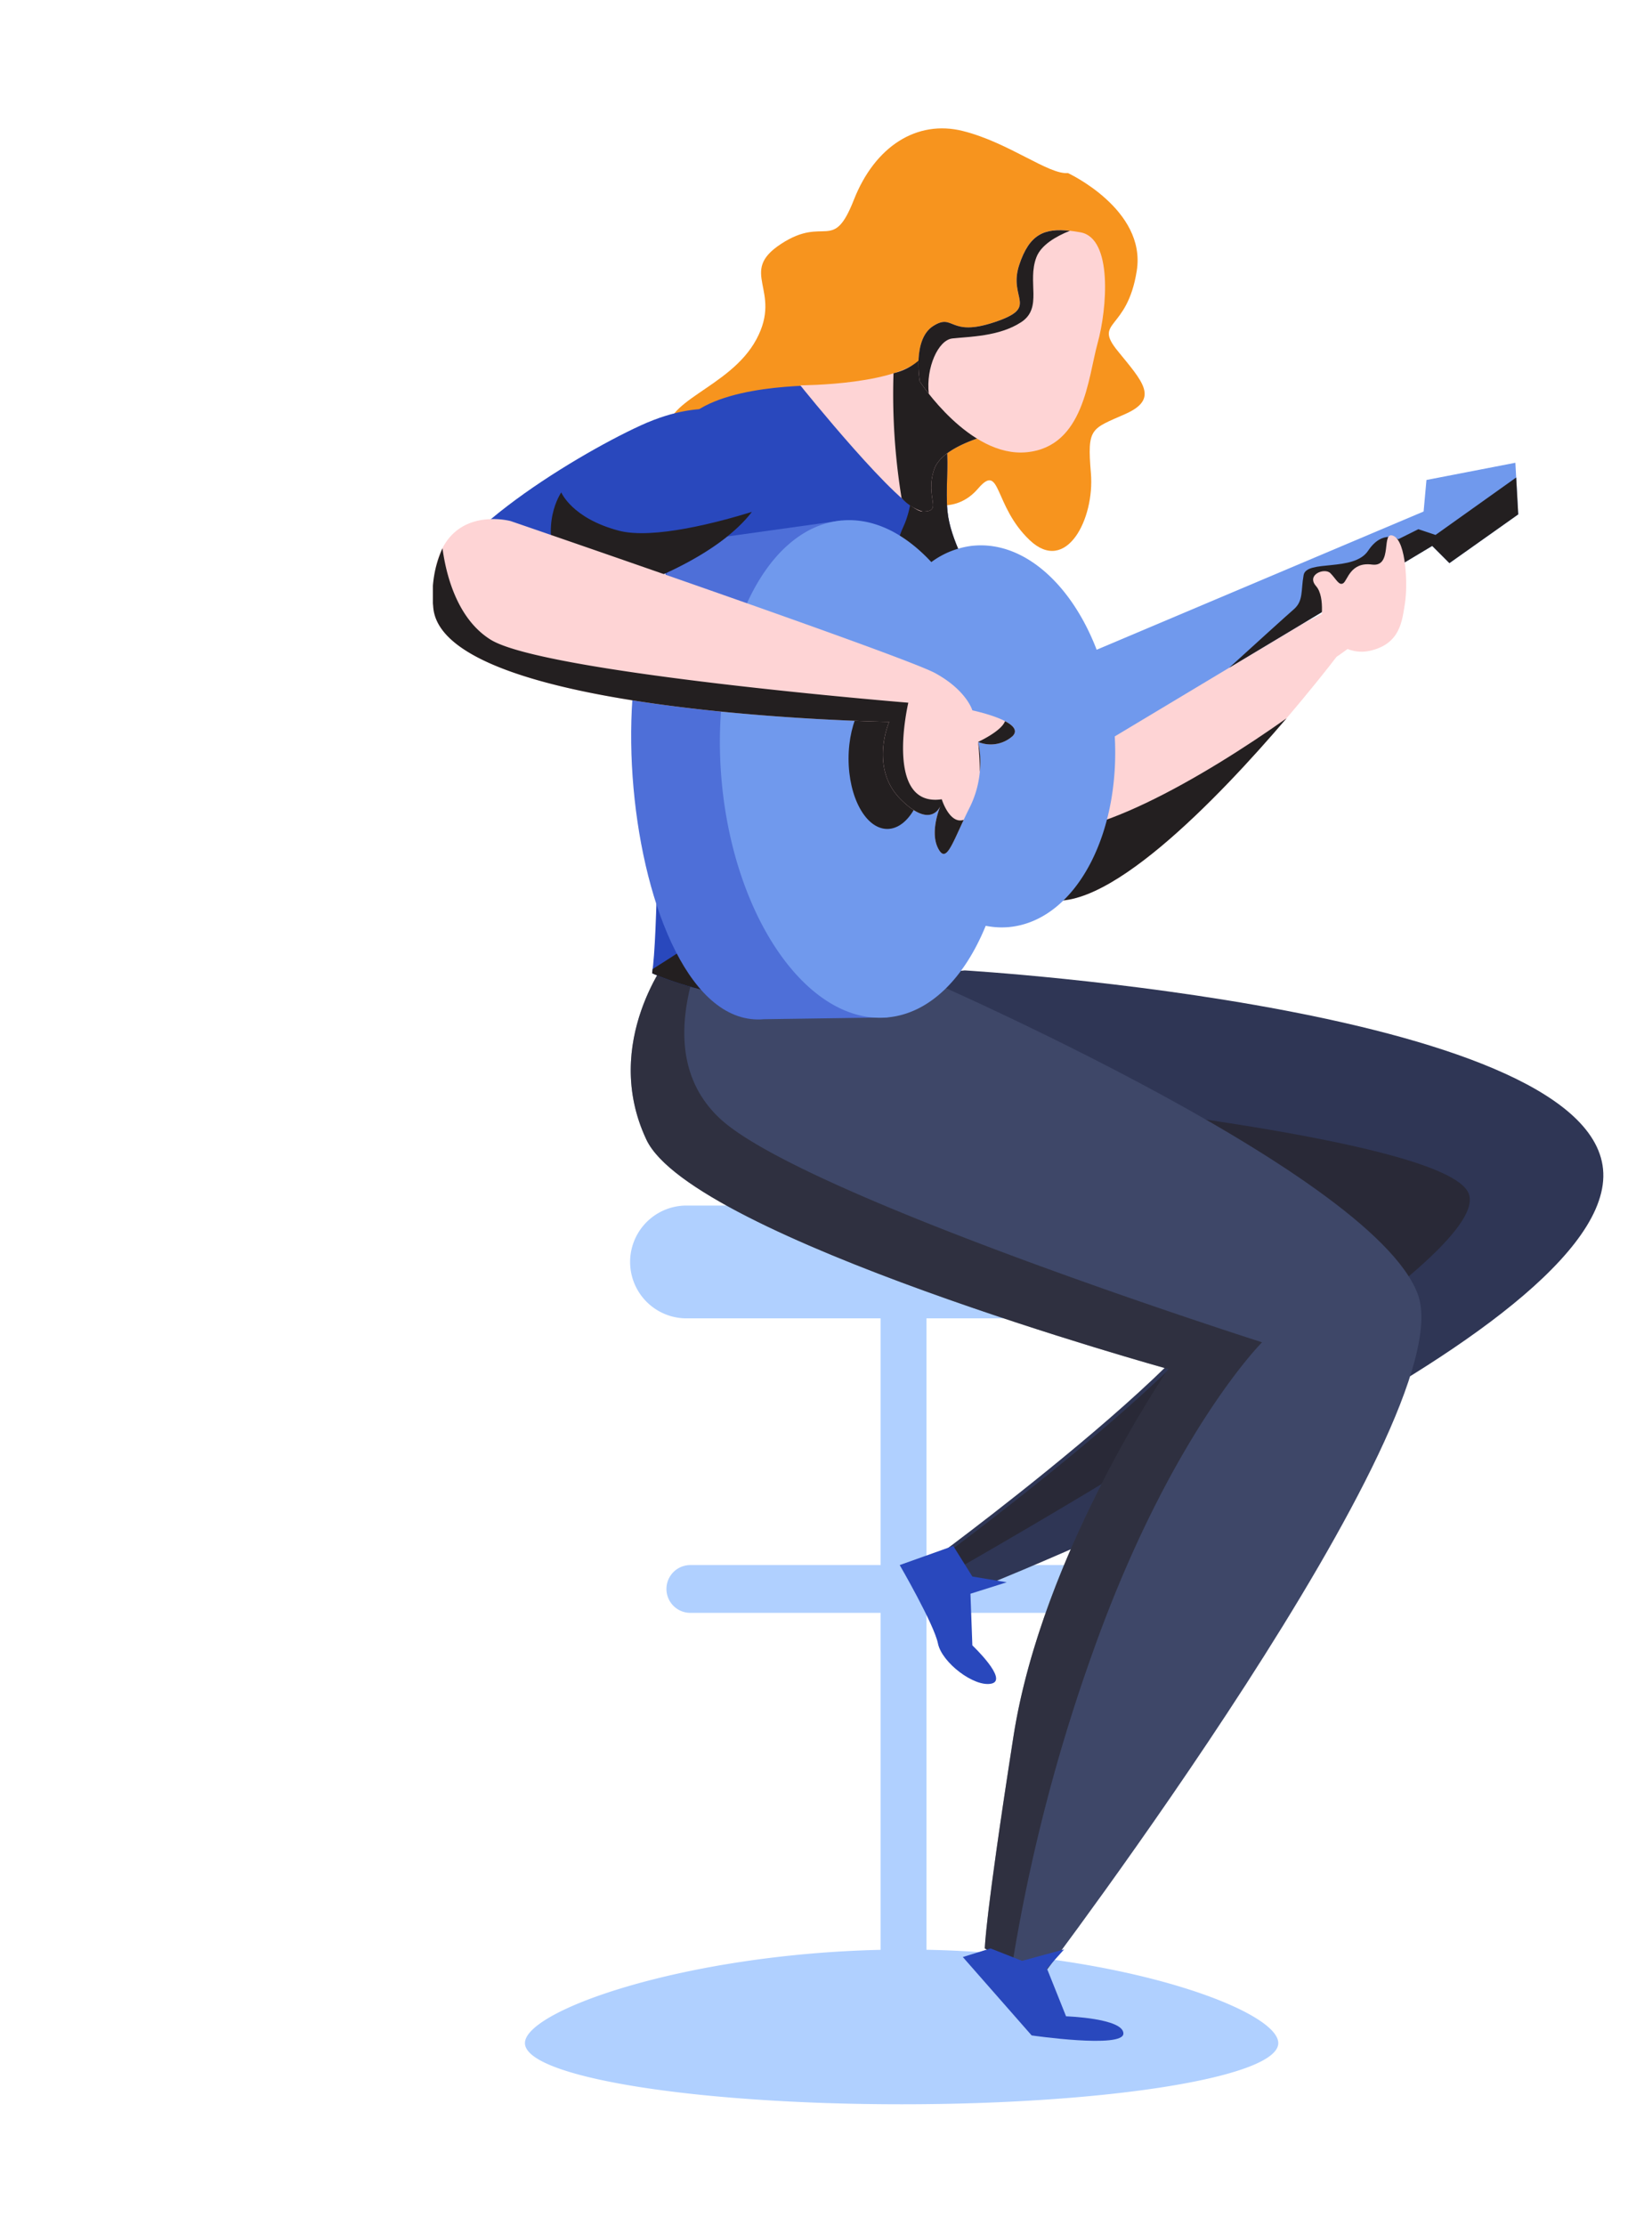 <svg id="Group_3458" data-name="Group 3458" xmlns="http://www.w3.org/2000/svg" xmlns:xlink="http://www.w3.org/1999/xlink" width="186.167" height="250.757" viewBox="0 0 186.167 250.757">
  <defs>
    <clipPath id="clip-path">
      <rect id="Rectangle_2548" data-name="Rectangle 2548" width="186.167" height="250.757" fill="none"/>
    </clipPath>
    <clipPath id="clip-path-2">
      <rect id="Rectangle_2547" data-name="Rectangle 2547" width="186.167" height="250.758" fill="none"/>
    </clipPath>
    <clipPath id="clip-path-3">
      <rect id="Rectangle_2537" data-name="Rectangle 2537" width="47.407" height="24.17" fill="none"/>
    </clipPath>
    <clipPath id="clip-path-4">
      <rect id="Rectangle_2538" data-name="Rectangle 2538" width="82.209" height="56.575" fill="none"/>
    </clipPath>
    <clipPath id="clip-path-5">
      <rect id="Rectangle_2539" data-name="Rectangle 2539" width="71.141" height="113.728" fill="none"/>
    </clipPath>
    <clipPath id="clip-path-6">
      <rect id="Rectangle_2540" data-name="Rectangle 2540" width="38.289" height="68.247" fill="none"/>
    </clipPath>
    <clipPath id="clip-path-7">
      <rect id="Rectangle_2541" data-name="Rectangle 2541" width="35.513" height="14.196" fill="none"/>
    </clipPath>
    <clipPath id="clip-path-8">
      <rect id="Rectangle_2542" data-name="Rectangle 2542" width="13.43" height="18.297" fill="none"/>
    </clipPath>
    <clipPath id="clip-path-9">
      <rect id="Rectangle_2543" data-name="Rectangle 2543" width="8.727" height="15.837" fill="none"/>
    </clipPath>
    <clipPath id="clip-path-10">
      <rect id="Rectangle_2544" data-name="Rectangle 2544" width="32.578" height="21.44" fill="none"/>
    </clipPath>
    <clipPath id="clip-path-11">
      <rect id="Rectangle_2545" data-name="Rectangle 2545" width="17.061" height="18.434" fill="none"/>
    </clipPath>
    <clipPath id="clip-path-12">
      <rect id="Rectangle_2546" data-name="Rectangle 2546" width="65.587" height="34.438" fill="none"/>
    </clipPath>
  </defs>
  <g id="Group_3154" data-name="Group 3154" clip-path="url(#clip-path)">
    <g id="Group_3153" data-name="Group 3153" transform="translate(0 -0.001)">
      <g id="Group_3152" data-name="Group 3152" clip-path="url(#clip-path-2)">
        <path id="Path_4138" data-name="Path 4138" d="M472.062,240.071s14.867,35.229,18.746,32.966,27.472-14.221,27.472-14.221,7.757-7.11,8.4-3.555-6.787,8.4-6.787,8.4-23.594,31.027-33.29,27.149-19.715-21.654-19.715-21.654-.97-32.966,5.171-29.088" transform="translate(-369.272 -189.648)" fill="#fed4d5"/>
        <g id="Group_3124" data-name="Group 3124" transform="translate(97.579 77.331)" style="mix-blend-mode: overlay;isolation: isolate">
          <g id="Group_3123" data-name="Group 3123">
            <g id="Group_3122" data-name="Group 3122" clip-path="url(#clip-path-3)">
              <path id="Path_4139" data-name="Path 4139" d="M484.94,385.994c-5.453-2.282-12.827-9.924-18.032-15.97.017,1.361.041,2.18.041,2.18s10.019,17.776,19.715,21.655c6.705,2.682,20.053-11.326,27.652-20.224-9.154,6.486-23.355,14.88-29.375,12.36" transform="translate(-466.908 -370.024)" fill="#231f20"/>
            </g>
          </g>
        </g>
        <path id="Path_4140" data-name="Path 4140" d="M328.317,733.921V695.956h21.224a2.693,2.693,0,1,0,0-5.386H328.317v-27.8H349.11a6.356,6.356,0,0,0,0-12.713H301.276a6.356,6.356,0,0,0,0,12.713h21.87v27.8H301.707a2.693,2.693,0,1,0,0,5.386h21.439v37.972c-22.164.507-40.077,6.854-40.077,10.509,0,3.808,19,6.895,42.447,6.895s42.447-3.087,42.447-6.895c0-3.678-17.341-10.081-39.646-10.516" transform="translate(-223.911 -514.206)" fill="#b0d0ff"/>
        <path id="Path_4141" data-name="Path 4141" d="M412.548,523.25s72.4,4.309,71.966,23.27-71.966,46.972-71.966,46.972l-3.017-4.309S450.47,559.018,441.42,556s-35.768.862-46.11-9.481-11.2-20.254-11.2-20.254Z" transform="translate(-303.832 -413.896)" fill="#2f3655"/>
        <g id="Group_3127" data-name="Group 3127" transform="translate(83.427 120.412)" opacity="0.56" style="mix-blend-mode: overlay;isolation: isolate">
          <g id="Group_3126" data-name="Group 3126">
            <g id="Group_3125" data-name="Group 3125" clip-path="url(#clip-path-4)">
              <path id="Path_4142" data-name="Path 4142" d="M422.112,631.035l1.19,1.7c21.469-12.3,60.786-35.927,57.956-42.531-2.78-6.486-53.527-11.642-82.064-14.044a42.9,42.9,0,0,0,8.7,12.213c10.342,10.342,37.06,6.464,46.11,9.481s-31.889,33.182-31.889,33.182" transform="translate(-399.193 -576.16)" fill="#231f20"/>
            </g>
          </g>
        </g>
        <path id="Path_4143" data-name="Path 4143" d="M344.566,515s-7.864,9.8-2.693,20.793S400.7,561.651,400.7,561.651s-14.221,20.685-17.453,41.37-3.232,23.917-3.232,23.917l6.141,3.555s47.834-63.024,42.662-77.245-59.146-37.168-59.146-37.168Z" transform="translate(-269.032 -407.372)" fill="#3e4768"/>
        <g id="Group_3130" data-name="Group 3130" transform="translate(71.08 107.63)" opacity="0.56" style="mix-blend-mode: overlay;isolation: isolate">
          <g id="Group_3129" data-name="Group 3129">
            <g id="Group_3128" data-name="Group 3128" clip-path="url(#clip-path-5)">
              <path id="Path_4144" data-name="Path 4144" d="M380.01,626.936l3.1,1.793a198.382,198.382,0,0,1,9.077-35.19c8.726-24.563,19.069-34.906,19.069-34.906s-51.712-16.483-61.085-25.209c-5.8-5.4-4.151-13.156-2.294-18.28L344.566,515s-7.864,9.8-2.693,20.793,58.823,25.856,58.823,25.856-14.221,20.685-17.453,41.37-3.232,23.917-3.232,23.917" transform="translate(-340.112 -515.001)" fill="#231f20"/>
            </g>
          </g>
        </g>
        <path id="Path_4145" data-name="Path 4145" d="M405.05,74.264s8.834,4.094,7.757,10.989-4.956,5.6-2.155,9.05,4.74,5.387.862,7.11-4.309,1.508-3.878,6.679-2.8,11.42-6.895,7.541-3.232-8.834-5.818-5.818-6.249,1.939-8.4.215-25.425-1.939-26.5-6.033,6.895-5.387,9.912-10.989-2.155-7.541,2.8-10.773,5.818,1.077,8.188-4.956,7.11-9.05,12.281-7.757,9.7,4.956,11.851,4.74" transform="translate(-284.7 -54.76)" fill="#f7941e"/>
        <path id="Path_4146" data-name="Path 4146" d="M371.993,207.729c-1.022.02-11.312-.323-15.837,3.232s-3.232,54.621-4.525,63.024c0,0,18.1,8.4,35.229-1.939,0,0-3.878-21.978,1.293-29.411s-2.586-14.221-3.232-20.685,3.232-14.544-12.928-14.221" transform="translate(-278.144 -164.308)" fill="#2948bd"/>
        <g id="Group_3133" data-name="Group 3133" transform="translate(73.487 44.651)" style="mix-blend-mode: overlay;isolation: isolate">
          <g id="Group_3132" data-name="Group 3132">
            <g id="Group_3131" data-name="Group 3131" clip-path="url(#clip-path-6)">
              <path id="Path_4147" data-name="Path 4147" d="M384.921,226.64c-.482-4.816,1.537-10.525-4.081-12.991.4,4.14.771,11.148-.875,14.661-2.424,5.171,1.454,7.434,1.939,13.413s-9.211,10.666-9.211,17.776c0,4.707-12.528,13.375-21,18.7-.02.16-.038.339-.06.476,0,0,18.1,8.4,35.229-1.939,0,0-3.878-21.978,1.293-29.411s-2.586-14.221-3.232-20.685" transform="translate(-351.631 -213.649)" fill="#231f20"/>
            </g>
          </g>
        </g>
        <path id="Path_4148" data-name="Path 4148" d="M368.228,286.754l-4.194-6.1-13.582,1.9c-16.368,1.461-11.52,55.759,4.848,54.3l13.943-.2,1.248-17.577Z" transform="translate(-269.208 -222.001)" fill="#4e6fd8"/>
        <path id="Path_4149" data-name="Path 4149" d="M577.419,271.821l39.754-16.806.323-3.555,10.019-1.939.323,5.818-7.757,5.494-1.939-1.939-38.784,23.27Z" transform="translate(-456.745 -197.373)" fill="#7099ed"/>
        <path id="Path_4150" data-name="Path 4150" d="M270.137,221.339s-4.2-2.586-11.958.97-24.563,13.9-22.947,20.038,48.48-5.171,34.906-21.008" transform="translate(-185.985 -174.363)" fill="#2948bd"/>
        <path id="Path_4151" data-name="Path 4151" d="M416.76,283.341a9.631,9.631,0,0,0-4.742,1.85c-3.008-3.239-6.521-5.022-10.129-4.686C393,281.331,386.965,294.536,388.4,310s9.808,27.328,18.695,26.5c4.727-.44,8.632-4.4,11.051-10.323a9.182,9.182,0,0,0,2.609.146c7.643-.711,12.943-10.909,11.839-22.778s-8.194-20.915-15.837-20.2" transform="translate(-307.064 -221.85)" fill="#7099ed"/>
        <path id="Path_4152" data-name="Path 4152" d="M528.648,1052.867l2.155,5.386s6.464.216,6.464,1.939-10.342.215-10.342.215l-7.757-8.834,3.124-.969,3.555,1.4,4.74-1.293Z" transform="translate(-410.667 -831.04)" fill="#2948bd"/>
        <path id="Path_4153" data-name="Path 4153" d="M491.177,833.58l2.155,3.447,3.878.646-4.094,1.293.215,5.818s4.094,3.878,2.155,4.309-5.6-2.37-6.033-4.525-4.309-8.834-4.309-8.834Z" transform="translate(-383.754 -659.37)" fill="#2948bd"/>
        <path id="Path_4154" data-name="Path 4154" d="M455.449,197.291s-7.757,1.293-8.834,4.525,1.077,4.74-1.293,4.74-13.79-14.221-13.79-14.221,11.635,0,14.005-3.447,9.912,8.4,9.912,8.4" transform="translate(-341.347 -148.914)" fill="#fed4d5"/>
        <g id="Group_3136" data-name="Group 3136" transform="translate(49.222 55.487)" style="mix-blend-mode: overlay;isolation: isolate">
          <g id="Group_3135" data-name="Group 3135">
            <g id="Group_3134" data-name="Group 3134" clip-path="url(#clip-path-7)">
              <path id="Path_4155" data-name="Path 4155" d="M256.018,269.809c-5.279-1.4-6.464-4.309-6.464-4.309s-2.586,3.663-.108,8.942c1.8,3.826-8.325,3.633-13.922,3.237.017.1,0,.216.025.318,1.217,4.625,28.085-.651,35.488-10.3-3.646,1.128-11.119,3.147-15.018,2.113" transform="translate(-235.524 -265.5)" fill="#231f20"/>
            </g>
          </g>
        </g>
        <g id="Group_3139" data-name="Group 3139" transform="translate(100.672 39.345)" style="mix-blend-mode: overlay;isolation: isolate">
          <g id="Group_3138" data-name="Group 3138">
            <g id="Group_3137" data-name="Group 3137" clip-path="url(#clip-path-8)">
              <path id="Path_4156" data-name="Path 4156" d="M485.228,188.888a6.667,6.667,0,0,1-3.5,2.087,72.92,72.92,0,0,0,.909,14.065,5.334,5.334,0,0,0,2.377,1.516c2.37,0,.215-1.508,1.293-4.74s8.834-4.525,8.834-4.525-7.541-11.851-9.911-8.4" transform="translate(-481.709 -188.259)" fill="#231f20"/>
            </g>
          </g>
        </g>
        <g id="Group_3142" data-name="Group 3142" transform="translate(95.626 77.573)" style="mix-blend-mode: overlay;isolation: isolate">
          <g id="Group_3141" data-name="Group 3141">
            <g id="Group_3140" data-name="Group 3140" clip-path="url(#clip-path-9)">
              <path id="Path_4157" data-name="Path 4157" d="M466.292,379.1c0,4.373-1.953,7.918-4.363,7.918s-4.363-3.545-4.363-7.918,1.953-7.918,4.363-7.918,4.363,3.545,4.363,7.918" transform="translate(-457.566 -371.178)" fill="#231f20"/>
            </g>
          </g>
        </g>
        <g id="Group_3145" data-name="Group 3145" transform="translate(138.515 53.809)" style="mix-blend-mode: overlay;isolation: isolate">
          <g id="Group_3144" data-name="Group 3144">
            <g id="Group_3143" data-name="Group 3143" clip-path="url(#clip-path-10)">
              <path id="Path_4158" data-name="Path 4158" d="M686.048,263.944l-1.939-.646-2.263,1.131s-1.777-1.131-3.393,1.293-6.949.969-7.272,2.747,0,2.909-1.131,3.878c-.7.6-4.472,4.026-7.261,6.565l22.882-13.729,1.939,1.939,7.757-5.495-.231-4.156Z" transform="translate(-662.789 -257.472)" fill="#231f20"/>
            </g>
          </g>
        </g>
        <path id="Path_4159" data-name="Path 4159" d="M495.392,141.157s5.6,8.619,12.066,7.972,6.895-8.4,7.972-12.282,1.724-11.851-1.939-12.5-5.6-.215-6.895,3.663,2.37,4.74-2.8,6.464-4.525-1.077-6.895.431-1.508,6.249-1.508,6.249" transform="translate(-391.74 -98.167)" fill="#fed4d5"/>
        <g id="Group_3148" data-name="Group 3148" transform="translate(103.499 25.94)" style="mix-blend-mode: overlay;isolation: isolate">
          <g id="Group_3147" data-name="Group 3147">
            <g id="Group_3146" data-name="Group 3146" clip-path="url(#clip-path-11)">
              <path id="Path_4160" data-name="Path 4160" d="M499.055,136.326c1.939-.215,5.279-.215,7.757-1.832s.646-4.525,1.724-7.326c.525-1.364,2.174-2.338,3.765-2.973-2.9-.325-4.56.4-5.7,3.835-1.293,3.878,2.37,4.741-2.8,6.464s-4.525-1.077-6.9.431-1.508,6.249-1.508,6.249.367.562,1.015,1.384c-.337-2.952,1.068-6.056,2.648-6.232" transform="translate(-495.239 -124.124)" fill="#231f20"/>
            </g>
          </g>
        </g>
        <path id="Path_4161" data-name="Path 4161" d="M242.189,280.109s44.278,15.19,47.834,17.13,4.2,4.2,4.2,4.2,6.141,1.293,4.525,2.909a3.706,3.706,0,0,1-3.878.646,11.337,11.337,0,0,1-.97,7.434c-1.939,3.878-2.586,6.464-3.555,4.525s.323-4.848.323-4.848-.97,2.909-4.525-.646-1.293-8.726-1.293-8.726-50.742-.754-51.389-13.036c-.64-12.154,8.726-9.588,8.726-9.588" transform="translate(-184.647 -221.39)" fill="#fed4d5"/>
        <g id="Group_3151" data-name="Group 3151" transform="translate(48.785 61.785)" style="mix-blend-mode: overlay;isolation: isolate">
          <g id="Group_3150" data-name="Group 3150">
            <g id="Group_3149" data-name="Group 3149" clip-path="url(#clip-path-12)">
              <path id="Path_4162" data-name="Path 4162" d="M527.415,400.045a31.337,31.337,0,0,1,.189,3.383,10.359,10.359,0,0,0-.189-3.383" transform="translate(-465.976 -378.225)" fill="#231f20"/>
              <path id="Path_4163" data-name="Path 4163" d="M290.778,323.921c-6.572.97-3.771-10.881-3.771-10.881s-41.046-3.34-47.08-7.11c-3.58-2.237-4.952-6.855-5.415-10.293a12.655,12.655,0,0,0-1.049,6.522c.646,12.282,51.389,13.036,51.389,13.036s-2.262,5.171,1.293,8.726c3.1,3.1,4.233,1.287,4.473.771-.229.568-1.124,3.019-.271,4.723s1.455-.085,2.9-3.173c-1.591.53-2.472-2.321-2.472-2.321" transform="translate(-233.432 -295.637)" fill="#231f20"/>
              <path id="Path_4164" data-name="Path 4164" d="M530.448,388.854c-.405,1.141-3.033,2.339-3.033,2.339a3.707,3.707,0,0,0,3.878-.646c.634-.634.069-1.217-.846-1.693" transform="translate(-465.976 -369.373)" fill="#231f20"/>
            </g>
          </g>
        </g>
        <path id="Path_4165" data-name="Path 4165" d="M708.885,298.879s.646-3.232-.485-4.525.97-2.1,1.616-1.454.969,1.454,1.454,1.131.808-2.424,3.232-2.1.969-3.878,2.424-3.232,1.616,5.656,1.293,7.6-.485,4.525-3.878,5.333-5.656-2.747-5.656-2.747" transform="translate(-560.093 -228.31)" fill="#fed4d5"/>
      </g>
    </g>
  </g>
</svg>

